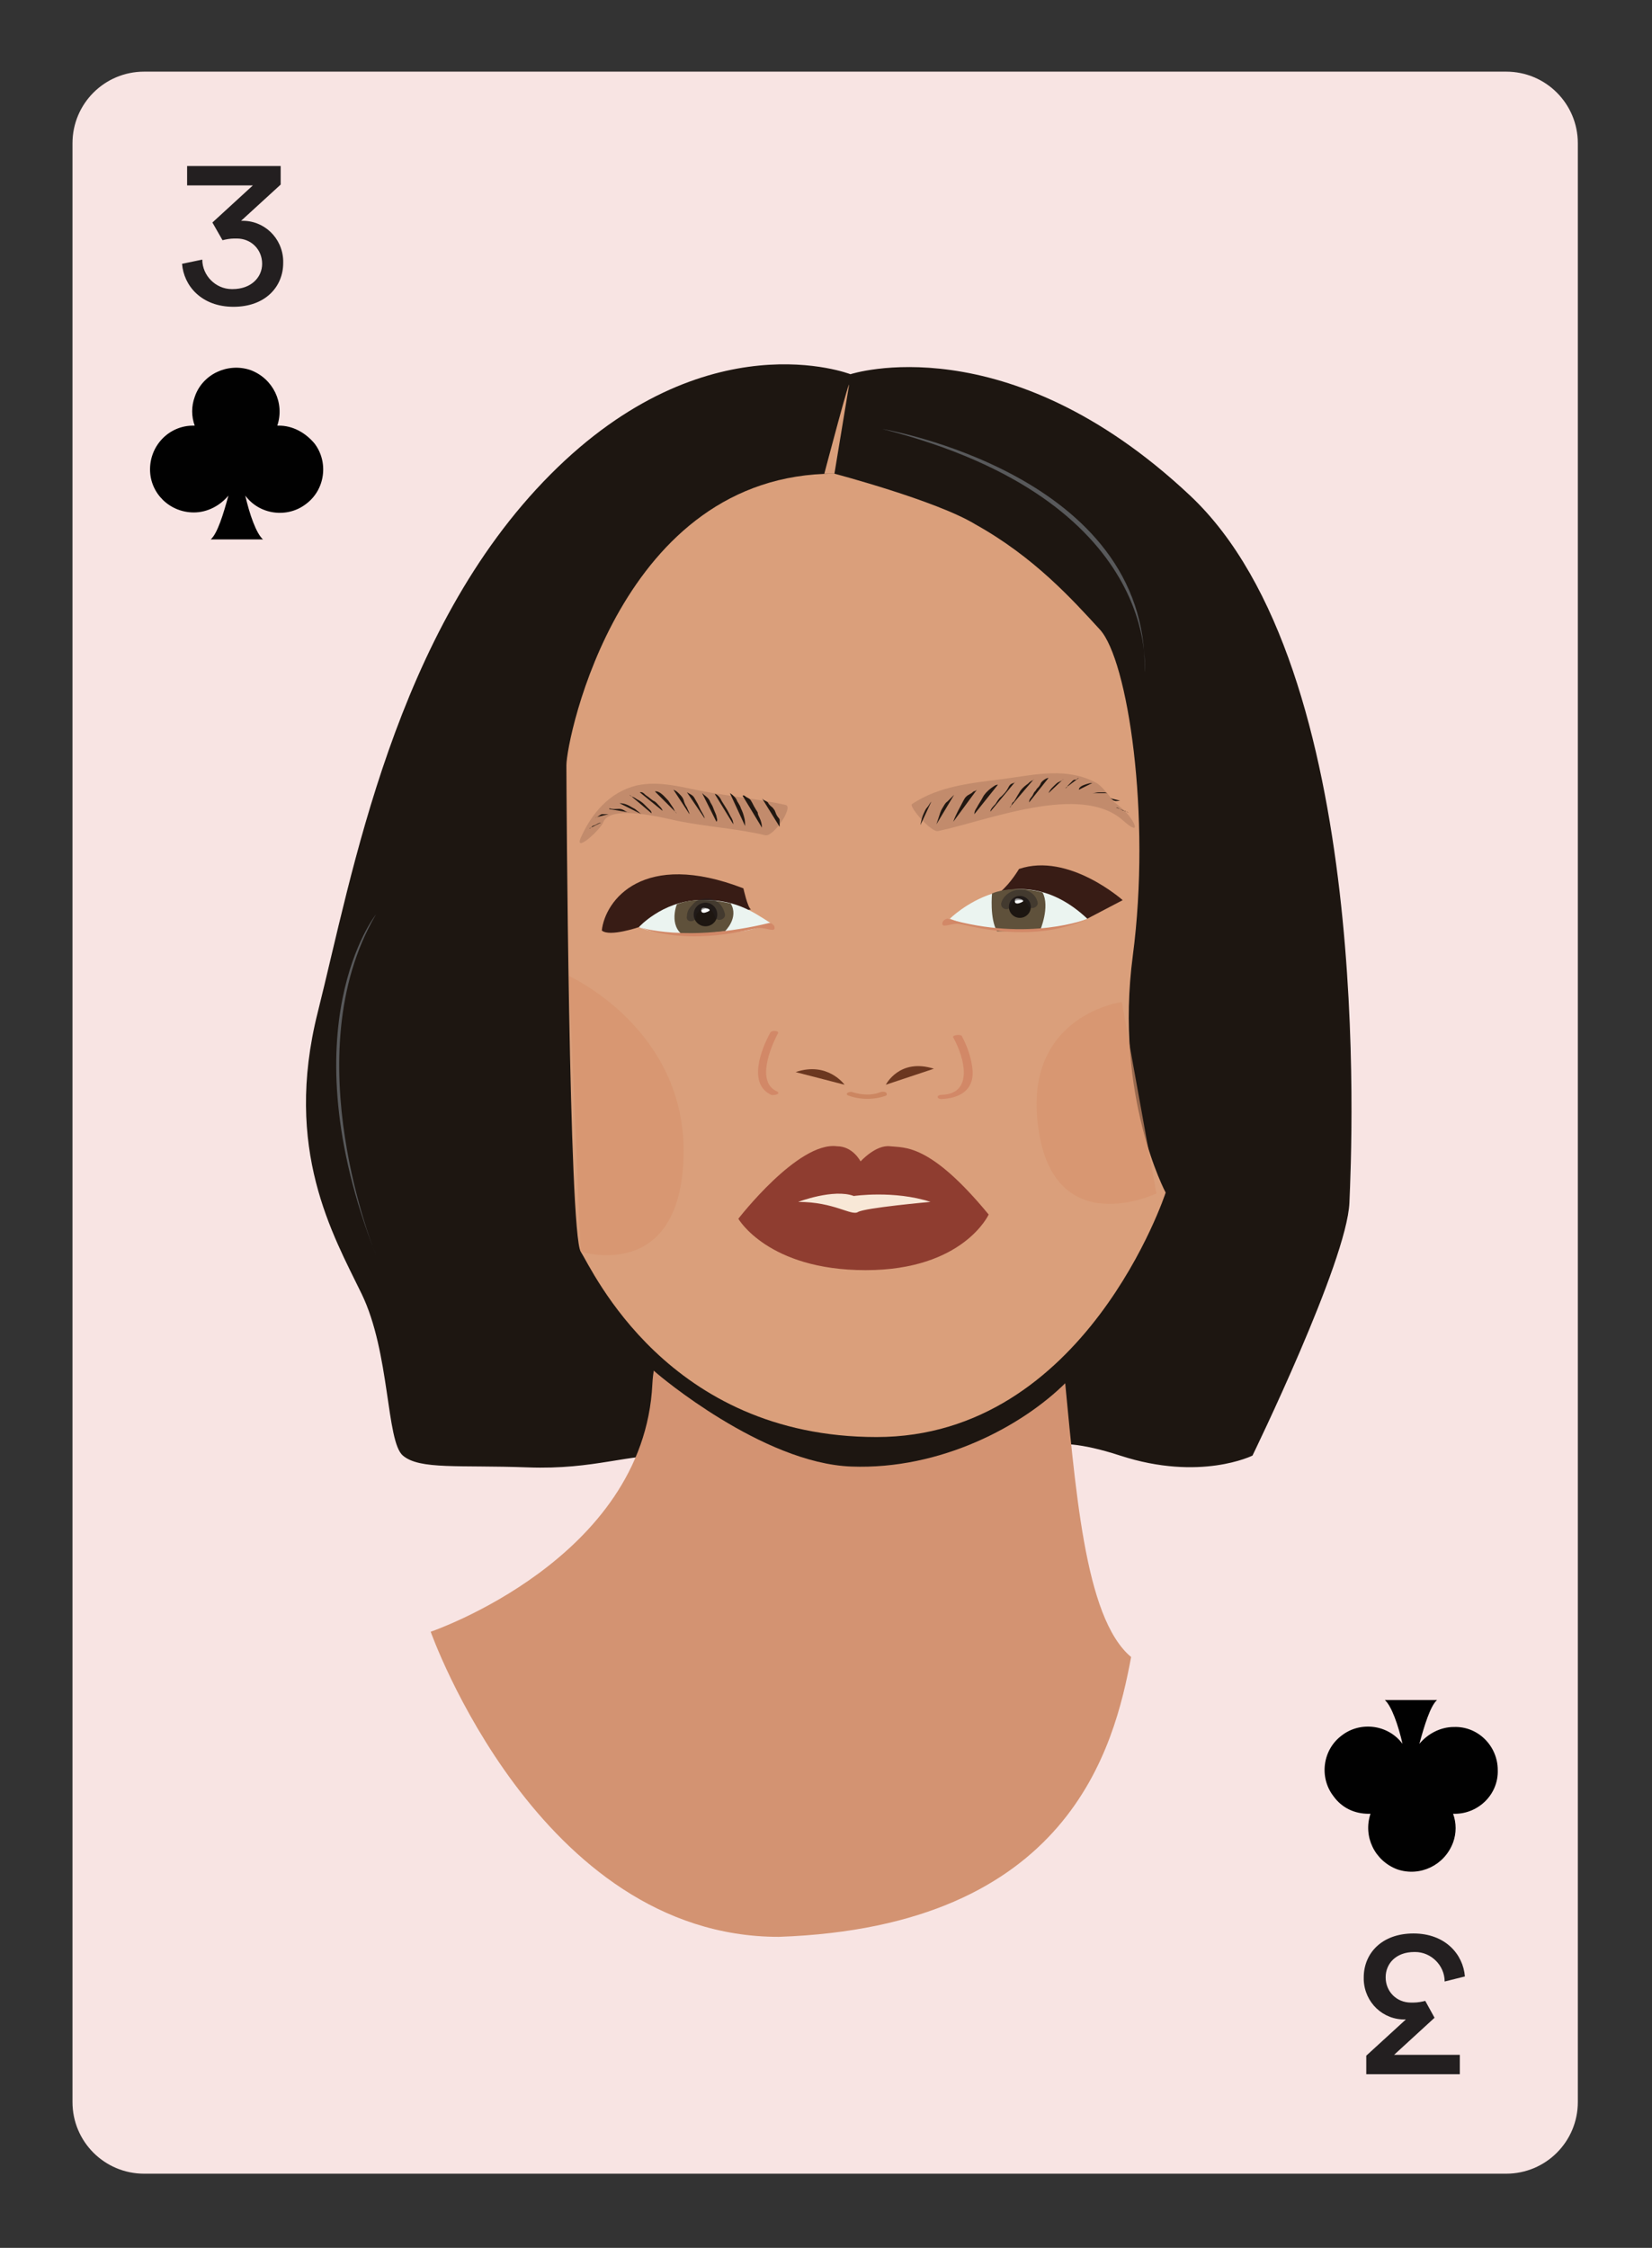 <?xml version="1.0" encoding="utf-8"?>
<!-- Generator: Adobe Illustrator 20.0.0, SVG Export Plug-In . SVG Version: 6.00 Build 0)  -->
<svg version="1.1" id="Layer_1" xmlns="http://www.w3.org/2000/svg" xmlns:xlink="http://www.w3.org/1999/xlink" x="0px" y="0px"
	 viewBox="0 0 196 266.7" style="enable-background:new 0 0 196 266.7;" xml:space="preserve">
<rect x="0" y="0" width="196" height="266.7" fill="#333333" stroke="none"/>
<style type="text/css">
	.st0{fill:#F8E4E3;}
	.st1{fill:#231F20;}
	.st2{fill:#010101;}
	.st3{fill:#58595B;}
	.st4{fill:#1D1611;}
	.st5{fill:#D39372;}
	.st6{fill:#DA9F7B;}
	.st7{fill:#8F3D30;}
	.st8{fill:#F8E8D7;}
	.st9{fill:#6B3720;}
	.st10{opacity:0.5;}
	.st11{fill:#BE6D48;}
	.st12{fill:#D28867;}
	.st13{fill:#381C15;}
	.st14{fill:#EBF4F0;}
	.st15{opacity:0.67;fill:#D7946D;}
	.st16{fill:#5F513B;}
	.st17{fill:#FFFFFF;}
	.st18{opacity:0.46;}
	.st19{opacity:0.15;}
</style>
<title>badbitchcards</title>
<path class="st0" d="M17.1,8.5h161.6c4.7,0,8.5,3.8,8.5,8.5v232.4c0,4.7-3.8,8.5-8.5,8.5H17.1c-4.7,0-8.5-3.8-8.5-8.5V17
	C8.6,12.3,12.4,8.5,17.1,8.5z"/>
<path class="st1" d="M25.2,26.4l4.8-4.4h-7.8v-2.3h11.1v2.2l-4.7,4.3c2.7-0.1,4.9,2,5,4.7c0,0.1,0,0.2,0,0.3c0,2.8-2.1,5.2-5.9,5.2
	s-5.9-2.5-6.1-5.1l2.4-0.5c0,1.9,1.6,3.5,3.5,3.5c0,0,0.1,0,0.1,0c2.2,0,3.5-1.4,3.5-3c0-1.7-1.3-3-3-3c-0.1,0-0.2,0-0.3,0
	c-0.5,0-1,0.1-1.4,0.2L25.2,26.4z"/>
<path class="st2" d="M33.1,50.5h-0.2c0.9-2.7-0.5-5.6-3.2-6.6C27,43,24,44.4,23.1,47.1c-0.4,1.1-0.4,2.3,0,3.4h-0.2
	c-2.8,0-5.1,2.3-5.1,5.2c0,2.8,2.3,5.1,5.2,5.1c1.6,0,3.1-0.8,4.1-2c-0.6,2.2-1.3,4.5-2.1,5.2h6.2c-0.8-0.7-1.6-3-2.1-5.2
	c1.7,2.3,5,2.7,7.2,1c2.3-1.7,2.7-5,1-7.2C36.2,51.3,34.7,50.5,33.1,50.5L33.1,50.5z M28.2,54L28.2,54z"/>
<path class="st1" d="M170.2,239.4l-4.8,4.4h7.8v2.3h-11.1v-2.2l4.7-4.3c-2.7,0.1-4.9-2-5-4.7c0-0.1,0-0.2,0-0.3
	c0-2.8,2.1-5.2,5.9-5.2s5.9,2.5,6.1,5.1l-2.4,0.6c0-1.9-1.6-3.5-3.5-3.5c0,0-0.1,0-0.1,0c-2.2,0-3.4,1.4-3.4,3c0,1.7,1.3,3,3,3
	c0.1,0,0.2,0,0.3,0c0.5,0,1-0.1,1.4-0.2L170.2,239.4z"/>
<path class="st2" d="M162.4,215.2h0.2c-0.9,2.7,0.5,5.6,3.2,6.6c2.7,0.9,5.6-0.5,6.6-3.2c0.4-1.1,0.4-2.3,0-3.4h0.2
	c2.8,0,5.2-2.3,5.1-5.2c0-2.8-2.3-5.2-5.2-5.1c-1.6,0-3.1,0.8-4.1,2c0.6-2.2,1.3-4.5,2.1-5.2h-6.2c0.8,0.7,1.6,3,2.1,5.2
	c-1.7-2.3-5-2.7-7.2-1c-2.3,1.7-2.7,5-1,7.2C159.2,214.5,160.7,215.2,162.4,215.2L162.4,215.2z M167.2,211.8L167.2,211.8z"/>
<path class="st3" d="M45.8,108.7c0,0-10.6,13.3,0,40.4C45.8,149.1,36,125.3,45.8,108.7z"/>
<g>
	<path class="st4" d="M100.9,44.4c0,0,18.5-6.1,40.3,14.4s19.2,76.9,18.9,83.9s-11.5,30-11.5,30s-6.2,3.1-15.7,0s-10.5,0-10.5,0
		s-36.9,0.3-42.4,0s-9.3,1.7-17.4,1.4s-12.8,0.3-14.8-1.4c-2-1.7-1.5-12.2-4.9-19.2c-3.4-7-9.3-17.1-5.2-33.4s9.1-45.2,27.6-63.8
		S100.9,44.4,100.9,44.4z"/>
	<path class="st3" d="M104.7,50.9c0,0,31.7,5.3,31.1,28.9C135.8,79.8,138.1,59.4,104.7,50.9z"/>
	<path class="st3" d="M44.6,108.5c0,0-10.6,13.3,0,40.4C44.6,148.9,34.8,125.2,44.6,108.5z"/>
	<path class="st5" d="M92.4,229.8c-28.5,0-41.3-36.2-41.3-36.2s25.3-8.6,26.3-29.4c1-20.8,47.2-18.3,48.7-3s2.5,30.7,8.1,35.4
		C132.2,207.3,126.9,228.6,92.4,229.8z"/>
	<path class="st4" d="M78,163c0,0,12.4,10.6,23,11c10.6,0.4,20.3-4.8,25.5-10l0.5-10.9l-52.6-1.5l0.6,8.8L78,163z"/>
	<path class="st6" d="M99,56.2c-25.4,0-31.8,31.5-31.8,34.6s0.3,55.5,1.7,57.7c1.4,2.2,10.3,22,35.1,22s34.3-29,34.3-29
		s-6.1-11.4-3.9-28.1c2.2-16.7-0.6-35.1-3.9-38.7c-3.3-3.6-7.8-8.6-14.8-12.5C111.1,59.4,99,56.2,99,56.2z"/>
	<path class="st7" d="M87.6,144.6c0,0,7.1-9.2,11.7-8.6c1.9,0,2.8,1.8,2.8,1.8s1.8-2,3.5-1.8s4.7-0.4,11.7,8.1c0,0-3,6.6-14.6,6.6
		S87.6,144.6,87.6,144.6z"/>
	<path class="st8" d="M94.7,142.6c0,0,4.2-1.6,6.6-0.7c0,0,4.8-0.7,9.1,0.7c0,0-7.8,0.7-8.6,1.2S99,142.6,94.7,142.6z"/>
	<path class="st9" d="M100.2,128.7c0,0-2-2.8-5.8-1.5"/>
	<path class="st9" d="M105.1,128.7c0,0,1.6-3.2,5.7-1.9"/>
	<g class="st10">
		<g>
			<path class="st11" d="M100.7,130c1.4,0.5,3,0.5,4.4,0c0.2-0.1,0.1-0.3,0-0.4c-0.2-0.1-0.5-0.1-0.7,0c-1,0.4-2.2,0.3-3.2,0
				C100.8,129.4,100.1,129.8,100.7,130L100.7,130z"/>
		</g>
	</g>
	<g>
		<g>
			<path class="st12" d="M113.1,123.1c1.3,2.3,2.5,6.7-1.4,6.8c-0.6,0-0.6,0.5,0,0.5c2.1-0.1,3.8-1,3.7-3.3
				c-0.1-1.4-0.6-2.9-1.3-4.2C113.9,122.7,112.9,122.8,113.1,123.1L113.1,123.1z"/>
		</g>
	</g>
	<g>
		<g>
			<path class="st12" d="M91.4,122.5c-1.1,2-2.7,6.1,0.1,7.4c0.3,0.1,1.2-0.1,0.7-0.4c-2.5-1.1-0.8-5.2,0.1-6.9
				C92.5,122.3,91.6,122.2,91.4,122.5L91.4,122.5z"/>
		</g>
	</g>
	<path class="st13" d="M75.8,110c0,0-3.5,1.2-4.4,0.4c0.4-3.6,4.9-9.6,16.8-5c0,0,0.5,2.3,0.9,2.5"/>
	<path class="st14" d="M75.8,110c0,0,2.7-3,7-3.2s6.4,1.3,8.6,2.7l-0.9,0.4c0,0-2.2,0.8-4.4,0.7c-1.2,0-4.3,0.1-6.7,0.1
		C77.5,110.6,76.4,110.3,75.8,110z"/>
	<path class="st15" d="M67.5,115.8c0,0,14,6.3,13.6,21.4c-0.4,15.1-12.2,11.3-12.2,11.3L67.5,115.8z"/>
	<path class="st15" d="M133.1,118.9c0.5-0.1-11.9,1.3-9.9,15c1.9,13.5,14,7.7,14,7.7"/>
	<path class="st13" d="M129,109l4.2-2.2c0,0-6.4-5.7-12.3-3.7c0,0-1,1.7-2.2,2.7"/>
	<path class="st14" d="M112.7,109c0,0,7.9-7.9,16.3,0c0,0-3.1,1.5-8.1,1.5C115.8,110.4,112.7,109,112.7,109z"/>
	<path class="st16" d="M80.3,107.3c0,0-1,2.5,0.8,3.7l4.9-0.5c0,0,1.7-1.6,0.7-3.3C86.7,107.2,82.9,106.2,80.3,107.3z"/>
	<path class="st16" d="M117.7,106c0,0-0.3,3,0.6,4.5l5.1-0.1c0,0,1.2-2.8,0.3-4.5C123.8,105.9,120.5,104.9,117.7,106z"/>
	<circle class="st4" cx="121" cy="107.6" r="1.3"/>
	<path class="st17" d="M121.4,106.9c0,0.1-0.5,0.3-0.7,0.3s-0.3-0.1-0.3-0.3s0.1-0.3,0.3-0.3S121.4,106.7,121.4,106.9z"/>
	<g class="st18">
		<g>
			<path class="st1" d="M120,107.4c0.1-0.4,0.5-0.6,0.9-0.6c0.5,0,0.8,0.1,1,0.5c0.2,0.8,1.4,0.4,1.2-0.3c-0.6-2.1-3.7-1.8-4.3,0.1
				C118.6,107.9,119.8,108.2,120,107.4L120,107.4z"/>
		</g>
	</g>
	<path class="st12" d="M112.4,109c0,0-0.6,0.1-0.6,0.6s0.9,0,1.8,0s8.4,2.6,15.5-0.6C129.1,109,122.1,111.8,112.4,109z"/>
	<path class="st12" d="M91.3,109.5c0,0,0.6,0.1,0.6,0.6s-0.9,0-1.8,0c-0.9,0-7.7,2.3-14.3-0.1C75.8,110,81.4,111.9,91.3,109.5z"/>
	<circle class="st4" cx="83.7" cy="108.5" r="1.4"/>
	<path class="st17" d="M84.2,108c0,0.1-0.5,0.3-0.7,0.3s-0.3-0.1-0.3-0.3s0.1-0.3,0.3-0.3S84.2,107.8,84.2,108z"/>
	<g class="st18">
		<g>
			<path class="st1" d="M82.6,108.7c0-0.5,0.7-0.8,1.1-0.9c0.6,0,0.9,0.3,1.1,0.9c0.2,0.8,1.4,0.4,1.2-0.3c-0.3-1.2-1.2-1.9-2.4-1.8
				c-0.6,0.1-1,0.2-1.4,0.7c-0.4,0.4-0.7,0.8-0.7,1.4C81.3,109.5,82.6,109.5,82.6,108.7L82.6,108.7z"/>
		</g>
	</g>
	<g>
		<path class="st4" d="M109.2,97.9C109.2,97.9,109.3,97.9,109.2,97.9c0.1-0.5,0.2-1,0.4-1.4c0.1-0.2,0.2-0.5,0.4-0.7
			c0.2-0.2,0.3-0.5,0.5-0.7"/>
	</g>
	<g>
		<path class="st4" d="M111.1,97.8C111.1,97.8,111.2,97.8,111.1,97.8c0.1-0.3,0.2-0.6,0.3-0.9c0.1-0.3,0.2-0.7,0.4-1
			c0.2-0.3,0.3-0.6,0.6-0.8c0.3-0.3,0.5-0.5,0.8-0.8"/>
	</g>
	<g>
		<path class="st4" d="M113.1,97.5C113.1,97.5,113.2,97.5,113.1,97.5c0.3-0.9,0.8-1.7,1.2-2.5c0.2-0.4,0.4-0.6,0.8-0.8
			c0.2-0.1,0.3-0.2,0.4-0.3c0.1,0,0.3-0.1,0.4-0.2"/>
	</g>
	<g>
		<path class="st4" d="M115.6,96.6c0-0.3,0.1-0.5,0.3-0.8c0.2-0.4,0.5-0.8,0.7-1.2c0.2-0.4,0.6-0.8,1-1.1c0.3-0.2,0.5-0.4,0.8-0.4"
			/>
	</g>
	<g>
		<path class="st4" d="M117.5,96.3c0-0.3,0.4-0.7,0.6-0.9c0.2-0.3,0.4-0.7,0.7-0.9c0.3-0.3,0.6-0.6,0.8-1c0.1-0.2,0.2-0.4,0.4-0.5
			c0.2-0.1,0.4-0.1,0.5-0.3"/>
	</g>
	<g>
		<path class="st4" d="M119.8,95.8c0.1,0,0.2-0.2,0.2-0.3c0.1-0.2,0.1-0.3,0.3-0.4c0.2-0.3,0.4-0.7,0.6-1c0.2-0.4,0.5-0.7,0.9-1
			c0.2-0.1,0.3-0.3,0.5-0.4c0.1-0.1,0.3-0.1,0.4-0.3"/>
	</g>
	<g>
		<path class="st4" d="M122.1,95.2c0-0.4,0.2-0.5,0.4-0.8c0.1-0.2,0.1-0.2,0.2-0.4c0.1-0.1,0.2-0.2,0.3-0.4c0.2-0.2,0.4-0.4,0.5-0.7
			c0.1-0.2,0.6-0.6,0.9-0.6"/>
	</g>
	<g>
		<path class="st4" d="M124.4,94.1C124.4,94.1,124.4,94.1,124.4,94.1c0.2-0.5,0.6-0.8,0.9-1.1c0.3-0.3,0.7-0.3,0.9-0.6"/>
	</g>
	<g>
		<path class="st4" d="M126.4,93.5c0.2,0,0.2-0.2,0.3-0.3c0.1-0.1,0.2-0.2,0.3-0.3c0.1-0.1,0.2-0.2,0.3-0.3c0.1-0.1,0.3-0.1,0.4-0.1
			c0.1-0.1,0.2-0.2,0.3-0.2"/>
	</g>
	<g>
		<path class="st4" d="M128,93.7c0-0.3,0.4-0.5,0.7-0.6c0.3-0.1,0.6-0.2,0.9-0.2"/>
	</g>
	<g>
		<path class="st4" d="M129.6,94.1c0.3,0,0.5-0.1,0.8-0.1c0.2,0,0.4,0,0.6,0c0.2,0,0.3,0.1,0.4,0.1"/>
	</g>
	<g>
		<path class="st4" d="M131.7,94.7c0.1,0,0.1,0.1,0.2,0.1c0.1,0.1,0.2,0.2,0.3,0.2c0.2,0.1,0.5,0,0.7,0"/>
	</g>
	<g>
		<path class="st4" d="M132.4,95.8c0.3,0,0.4,0.2,0.7,0.3c0.1,0.1,0.3,0.1,0.4,0.1c0.1,0.1,0.3,0.2,0.4,0.2"/>
	</g>
	<g>
		<path class="st4" d="M92.5,98.1c0-0.3,0-0.6,0-0.8c0-0.2-0.2-0.3-0.3-0.5C92,96.5,92,96.2,91.8,96c-0.1-0.2-0.3-0.3-0.4-0.4
			c-0.1-0.1-0.2-0.2-0.3-0.4c-0.2-0.2-0.5-0.2-0.7-0.5"/>
	</g>
	<g>
		<path class="st4" d="M90.4,98.2c0-0.4-0.1-0.8-0.3-1.2c-0.1-0.2-0.2-0.4-0.2-0.6c-0.1-0.2-0.2-0.3-0.3-0.5
			c-0.2-0.3-0.3-0.6-0.5-0.9c-0.1-0.2-0.3-0.3-0.5-0.4c-0.2-0.1-0.3-0.3-0.5-0.2"/>
	</g>
	<g>
		<path class="st4" d="M88.4,98C88.4,98,88.4,98,88.4,98c0-0.3,0-0.7-0.1-1c-0.1-0.4-0.2-0.7-0.4-1.1c-0.1-0.4-0.4-0.7-0.5-1
			c-0.1-0.2-0.2-0.3-0.3-0.4c-0.2-0.2-0.2-0.2-0.5-0.4"/>
	</g>
	<g>
		<path class="st4" d="M87,97.8c0-0.3-0.1-0.6-0.3-0.9c-0.2-0.4-0.4-0.8-0.6-1.1c-0.2-0.3-0.3-0.5-0.5-0.8c-0.1-0.3-0.5-0.8-0.8-0.8
			"/>
	</g>
	<g>
		<path class="st4" d="M85,97.5c0.2-0.2,0-0.5,0-0.7c-0.1-0.3-0.3-0.7-0.4-1c-0.1-0.3-0.3-0.5-0.4-0.8c-0.2-0.4-0.6-0.6-0.9-0.9"/>
	</g>
	<g>
		<path class="st4" d="M83.6,97.1c0-0.2-0.2-0.5-0.3-0.7c-0.2-0.3-0.3-0.6-0.5-1c-0.1-0.2-0.3-0.5-0.4-0.7c-0.2-0.4-0.6-0.5-0.9-0.7
			"/>
	</g>
	<g>
		<path class="st4" d="M81.8,96.6C81.8,96.7,81.8,96.7,81.8,96.6c0-0.2-0.2-0.5-0.3-0.8c-0.2-0.3-0.3-0.5-0.4-0.9
			c-0.1-0.3-0.3-0.5-0.5-0.7c-0.2-0.2-0.4-0.4-0.7-0.5"/>
	</g>
	<g>
		<path class="st4" d="M80.3,96.5c-0.2-0.1-0.3-0.4-0.4-0.6c-0.2-0.3-0.4-0.6-0.6-0.9c-0.4-0.4-1-1.2-1.6-1.1"/>
	</g>
	<g>
		<path class="st4" d="M78.6,96.2c0-0.2-0.3-0.5-0.4-0.6c-0.2-0.2-0.4-0.5-0.7-0.6c-0.3-0.2-0.5-0.4-0.8-0.6
			c-0.2-0.1-0.4-0.5-0.8-0.4"/>
	</g>
	<g>
		<path class="st4" d="M77.3,96.5c0-0.3-0.2-0.4-0.4-0.6c-0.2-0.2-0.3-0.3-0.5-0.5c-0.2-0.2-0.5-0.4-0.7-0.5
			c-0.2-0.1-0.3-0.2-0.5-0.3c-0.2-0.1-0.4-0.1-0.5-0.3"/>
	</g>
	<g>
		<path class="st4" d="M76.1,96.6c-0.2-0.1-0.3-0.3-0.5-0.4c-0.2-0.2-0.4-0.3-0.6-0.4c-0.5-0.3-0.9-0.5-1.5-0.5"/>
	</g>
	<g>
		<path class="st4" d="M74.7,96.4c-0.4,0-0.6-0.3-1-0.4c-0.4-0.1-0.9,0.1-1.4-0.1c0,0,0,0,0,0.1"/>
	</g>
	<g>
		<path class="st4" d="M72.2,96.6c-0.2,0-0.5,0-0.8,0c-0.3,0.1-0.5,0.4-0.8,0.4"/>
	</g>
	<g>
		<path class="st4" d="M71.3,97.6c-0.2,0-0.5,0.2-0.7,0.3c-0.1,0-0.2,0.1-0.3,0.1c-0.1,0.1-0.2,0.3-0.4,0.3"/>
	</g>
	<g>
		<path class="st4" d="M122.4,94.2"/>
	</g>
	<path class="st6" d="M100.7,45.9L99,56.2h-1.2C97.8,56.2,101.1,43.7,100.7,45.9z"/>
	<g class="st19">
		<g>
			<path class="st13" d="M71.6,97.5c0.9-2.1,7.4-0.4,8.8-0.1c3.5,0.7,7,0.9,10.4,1.7c1,0.2,3.4-3.4,2.4-3.6c-3.2-0.7-6.5-1-9.7-1.6
				c-2.6-0.5-5.3-1.3-8-0.7c-3.2,0.8-5.3,3.3-6.6,6.2C68.1,101.3,71.3,98.4,71.6,97.5L71.6,97.5z"/>
		</g>
	</g>
	<g class="st19">
		<g>
			<path class="st13" d="M133.2,96c-7-6.4-16.7-2.3-25-0.6c1,1.1,2.1,2.2,3.1,3.2c3.3-2.1,7-2.4,10.8-2.9c3.5-0.5,7.2-1.5,10.4,0.3
				c0.6,0.3-1.5-2.6-2.4-3.1c-3.5-1.9-7.2-1-10.9-0.5c-3.8,0.5-7.7,0.8-11,3c-0.4,0.3,2.3,3.4,3.1,3.2c5.8-1.2,17-5.8,22-1.2
				C135.7,99.5,134.4,97,133.2,96L133.2,96z"/>
		</g>
	</g>
</g>
</svg>

